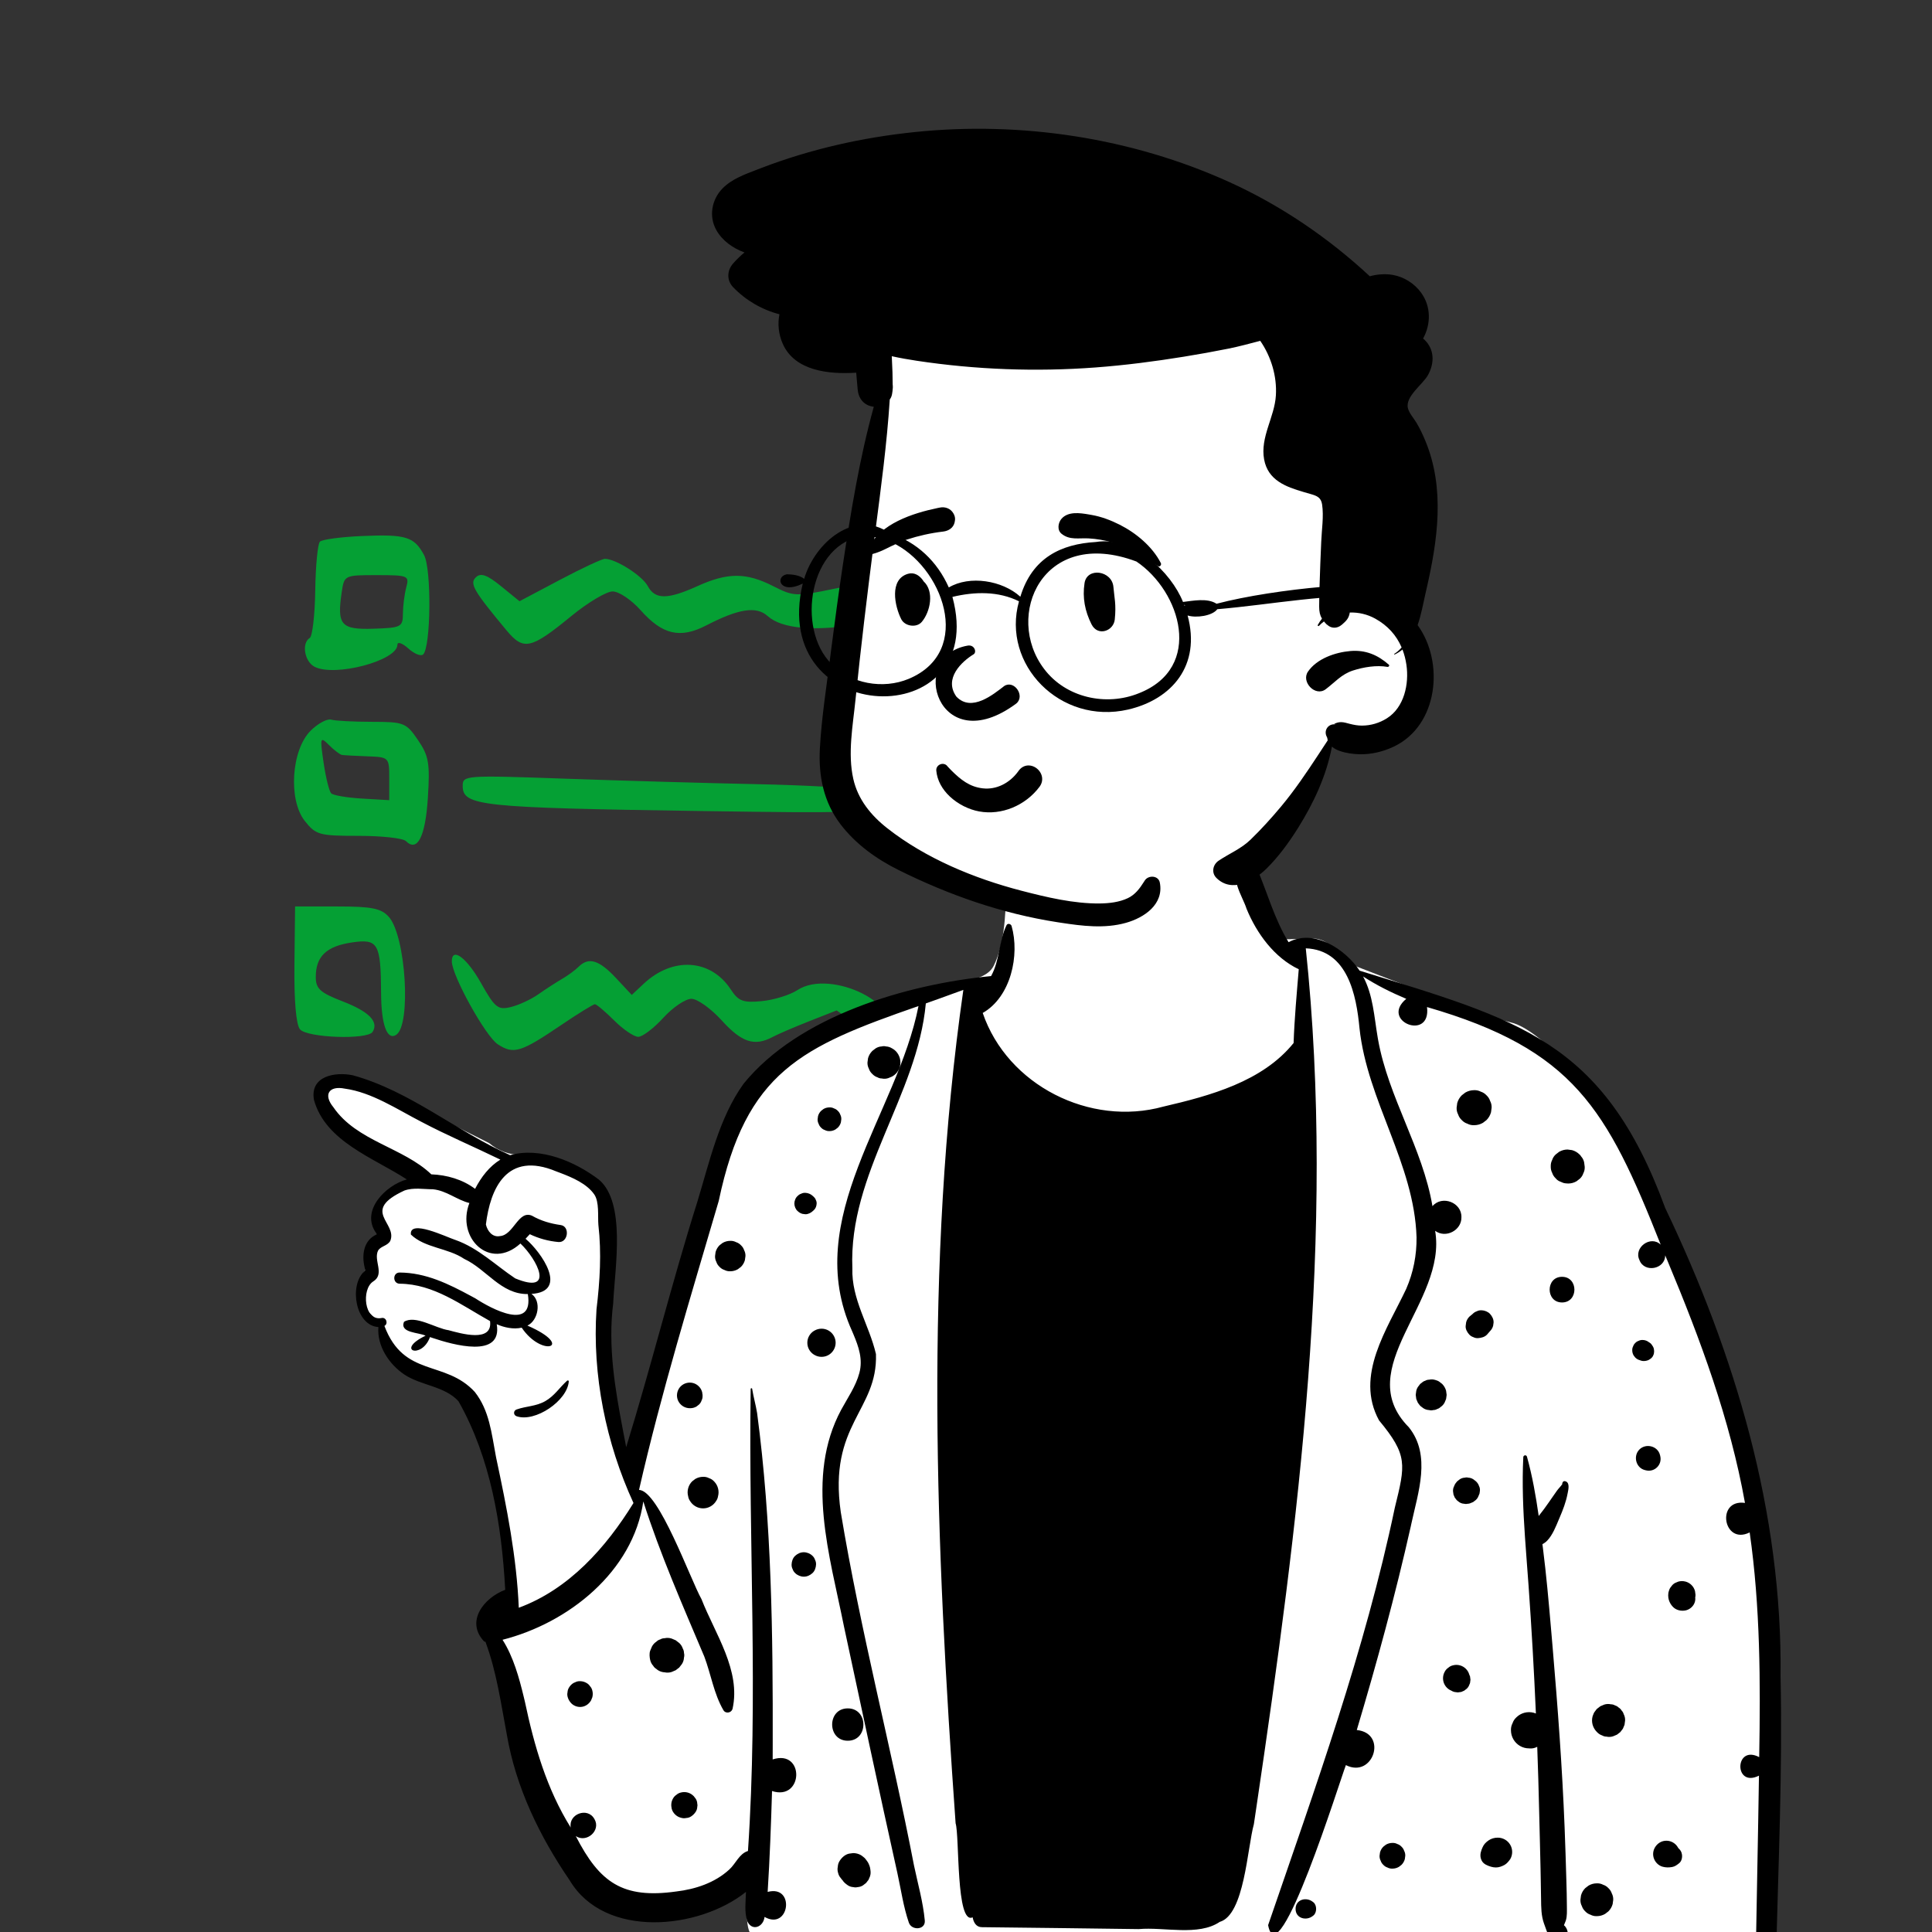 <svg width="184" height="184" viewBox="0 0 184 184" fill="none" xmlns="http://www.w3.org/2000/svg">
<rect x="0" y="0" width="184" height="184" fill="#333333" stroke="none"/>
<g clip-path="url(#clip0)">
<path fill-rule="evenodd" clip-rule="evenodd" d="M34.479 51.05C32.484 51.135 30.68 51.377 30.469 51.587C30.258 51.797 30.058 53.882 30.024 56.22C29.99 58.559 29.754 60.601 29.5 60.758C28.709 61.245 28.993 62.991 29.945 63.494C31.855 64.504 37.848 62.921 37.848 61.405C37.848 61.084 38.316 61.244 38.888 61.761C39.46 62.277 40.097 62.53 40.304 62.323C41.039 61.589 41.106 54.206 40.389 52.871C39.446 51.111 38.664 50.87 34.479 51.05ZM53.294 55.241L49.477 57.26L47.715 55.825C46.4 54.754 45.796 54.536 45.335 54.967C44.693 55.565 45.071 56.224 48.243 60.037C49.867 61.988 50.551 61.836 54.428 58.659C55.994 57.375 57.759 56.326 58.349 56.326C58.94 56.326 60.136 57.129 61.006 58.109C63.085 60.454 64.775 60.848 67.254 59.567C70.362 57.961 72.038 57.705 73.11 58.672C74.454 59.886 77.572 60.158 81.865 59.435C84.458 58.999 85.696 58.546 85.915 57.954C86.087 57.485 86.479 56.927 86.785 56.714C87.553 56.178 86.143 55.309 84.49 55.299C83.778 55.295 81.502 55.644 79.432 56.075C75.841 56.823 75.577 56.812 73.623 55.816C71.065 54.514 69.306 54.515 66.425 55.82C63.569 57.114 62.386 57.112 61.691 55.814C61.158 54.821 58.641 53.222 57.611 53.222C57.336 53.222 55.393 54.13 53.294 55.241ZM38.693 55.938C38.521 56.578 38.377 57.706 38.373 58.445C38.367 59.712 38.209 59.792 35.579 59.878C32.479 59.98 32.084 59.53 32.54 56.427C32.783 54.779 32.791 54.774 35.894 54.774C38.868 54.774 38.992 54.825 38.693 55.938ZM29.588 69.587C27.748 71.409 27.436 76.173 29.025 78.182C30.078 79.515 30.403 79.605 34.154 79.605C36.357 79.605 38.382 79.828 38.655 80.1C39.749 81.192 40.515 79.686 40.749 75.984C40.958 72.679 40.84 71.996 39.806 70.479C38.682 68.831 38.472 68.748 35.429 68.745C33.67 68.743 31.921 68.65 31.542 68.538C31.162 68.427 30.283 68.899 29.588 69.587ZM32.573 71.9C32.767 71.93 33.857 71.989 34.998 72.031C37.054 72.107 37.071 72.123 37.071 74.157V76.207L34.479 76.055C33.054 75.972 31.733 75.747 31.542 75.556C31.352 75.364 31.026 74.051 30.818 72.638C30.462 70.209 30.49 70.117 31.331 70.956C31.821 71.445 32.379 71.87 32.573 71.9ZM44.067 74.844C44.067 76.757 45.699 76.929 66.74 77.24C81.674 77.46 82.418 77.426 82.418 76.524C82.418 76.003 82.01 75.415 81.51 75.218C81.011 75.021 76.756 74.78 72.052 74.682C67.349 74.584 59.129 74.349 53.784 74.159C44.315 73.824 44.067 73.841 44.067 74.844ZM28.041 91.823C28.001 95.282 28.197 97.581 28.571 98.031C29.245 98.841 35.01 99.044 35.487 98.274C36.088 97.303 35.151 96.345 32.652 95.377C30.482 94.537 30.074 94.167 30.074 93.04C30.074 91.085 31.09 90.115 33.513 89.757C36.014 89.387 36.269 89.831 36.294 94.606C36.31 97.576 36.858 99.097 37.72 98.565C39.184 97.662 38.654 89.111 37.022 87.311C36.295 86.508 35.401 86.33 32.119 86.33H28.104L28.041 91.823ZM43.031 91.558C43.031 92.899 46.24 98.691 47.406 99.454C48.915 100.441 49.587 100.237 53.458 97.615C55.061 96.529 56.5 95.641 56.657 95.641C56.815 95.641 57.643 96.34 58.498 97.193C59.353 98.047 60.383 98.745 60.787 98.745C61.191 98.745 62.264 97.93 63.172 96.934C64.079 95.939 65.284 95.124 65.847 95.124C66.411 95.124 67.715 96.055 68.746 97.193C70.632 99.277 71.86 99.678 73.566 98.767C74.075 98.495 75.66 97.813 77.087 97.251L79.681 96.231L81.58 97.579C82.928 98.537 83.639 98.767 84.033 98.374C86.512 95.9 79.168 92.189 75.953 94.291C75.237 94.76 73.707 95.234 72.555 95.345C70.766 95.517 70.333 95.354 69.595 94.23C67.693 91.332 64.084 91.092 61.316 93.68L60.168 94.754L58.647 93.128C57.045 91.417 56.055 91.124 55.097 92.08C54.779 92.398 54.064 92.921 53.507 93.244C52.951 93.567 51.941 94.222 51.261 94.701C50.582 95.18 49.41 95.722 48.656 95.907C47.421 96.21 47.137 95.983 45.805 93.615C44.451 91.209 43.031 90.156 43.031 91.558Z" fill="#05A034"/>
<path fill-rule="evenodd" clip-rule="evenodd" d="M107.564 75.894C103.153 76.112 96.285 78.004 95.942 79.213C95.406 81.101 96.558 88.178 94.631 91.991C93.809 93.616 90.69 93.47 89.481 93.999C85.437 95.77 73.465 99.129 70.996 103.358C70.008 105.052 63.93 126.074 60.701 136.799C60.337 138.008 59.925 139.126 59.478 140.162L59.314 139.357C57.998 132.875 57.339 128.951 57.339 127.585C57.339 125.45 59.041 116.444 57.339 114.154C55.654 111.886 51.593 110.032 49.766 109.996L49.711 109.995C48.512 109.995 47.471 109.62 46.589 108.87L45.295 108.219C38.715 104.916 34.871 103.104 33.762 102.783C31.993 102.272 28.982 103.362 30.488 104.998C31.491 106.089 34.013 108.019 38.054 110.788L39.577 111.999L39.393 112.095C37.424 113.132 36.267 114.005 35.92 114.713C35.563 115.444 35.734 116.308 36.434 117.305L36.328 117.409C35.443 118.278 35 118.861 35 119.157V120.607C34.12 121.897 33.9 122.973 34.34 123.834C34.78 124.696 35.478 125.442 36.434 126.074C37.138 127.927 37.977 129.246 38.95 130.031C39.923 130.816 41.605 131.469 43.996 131.991L46.159 137.166L47.912 144.435L48.795 152.547L48.539 152.733C47.35 153.599 46.589 154.241 46.589 154.904C46.589 155.938 51.385 180.245 58.847 181.333C60.461 181.568 68.83 180.414 71.578 178.178L71.537 178.42C70.891 182.326 71.028 184.355 71.948 184.506C83.256 186.361 115.372 186.934 168.297 186.225C168.611 158.125 167.188 139.41 164.025 130.082C155.937 106.223 147.019 98.075 143.899 97.377C141.167 96.765 131.69 92.992 129.041 91.991C127.312 91.337 126.941 89.377 124.971 89.377L124.812 89.378C122.906 89.397 121.216 89.738 120.267 88.757C117.775 86.184 118.472 82.623 117.438 79.213C116.868 77.334 112.976 75.627 107.564 75.894Z" fill="white"/>
<path fill-rule="evenodd" clip-rule="evenodd" d="M119.682 82.632C119.423 82.118 118.736 82.185 118.282 82.418C116.922 83.412 118.345 85.341 118.721 86.554C119.689 88.909 121.37 91.21 123.691 92.31C123.498 94.651 123.281 96.986 123.2 99.334C120.233 103.015 115.231 104.359 110.791 105.392C103.817 107.321 95.946 103.368 93.592 96.472C96.271 94.95 97.138 90.963 96.339 88.181C96.269 87.986 95.966 87.899 95.859 88.118C95.125 89.627 95.223 91.468 94.389 92.96C86.384 93.726 76.054 96.748 70.81 103.223C68.486 106.463 67.565 110.677 66.421 114.432C63.978 122.173 62.032 130.071 59.637 137.82L59.355 136.354C58.581 132.315 57.878 128.221 58.401 124.114L58.41 123.917C58.581 120.649 59.603 114.575 57.069 112.369C54.778 110.617 51.458 109.209 48.581 110.016C43.463 107.738 39.046 103.901 33.595 102.407C31.918 102.062 29.504 102.471 29.901 104.747C31 108.729 35.602 110.275 38.748 112.328C36.731 112.875 34.273 115.328 35.848 117.467C35.862 117.505 35.874 117.534 35.886 117.557C34.608 118.123 34.429 119.547 34.743 120.768C34.775 121.091 34.859 120.813 34.67 121.106C33.228 122.466 33.865 126.258 36.037 126.386C35.895 128.182 37.049 129.927 38.51 130.907C40.085 131.963 42.362 132.008 43.665 133.453C46.726 138.853 47.782 145.227 48.116 151.41C46.098 152.166 44.288 154.425 46.121 156.342C46.157 156.346 46.194 156.351 46.23 156.354C47.293 159.191 47.703 162.215 48.265 165.178C49.13 170.234 51.383 174.876 54.261 179.088C57.589 184.663 66.537 183.779 71.044 180.181C71.026 181.125 70.871 182.063 71.173 182.976C71.619 183.96 72.707 183.535 72.814 182.565C75.197 183.906 75.759 179.481 73.11 180.182C73.313 176.983 73.431 173.78 73.527 170.575C76.526 171.546 76.656 166.569 73.588 167.564L73.592 166.188C73.614 155.636 73.498 145.049 72.106 134.58C71.977 133.797 71.759 133.04 71.632 132.261C71.618 132.181 71.493 132.204 71.492 132.281C71.277 146.937 72.234 161.624 71.235 176.285C70.403 176.539 70.072 177.494 69.456 178.05C68.089 179.312 66.227 179.927 64.407 180.141C59.309 180.856 57.108 179.299 54.838 174.866C55.862 175.551 57.245 174.342 56.621 173.258L56.602 173.226C55.953 172.078 54.123 172.766 54.355 174.051C52.072 170.395 50.878 166.272 49.995 162.088L49.876 161.588C49.447 159.812 48.891 157.777 47.861 156.17C54.142 154.569 60.285 149.69 61.268 142.996C62.863 148.008 65.023 152.908 67.082 157.782C67.718 159.477 67.983 161.299 68.894 162.871C69.106 163.235 69.644 163.141 69.764 162.758C70.584 159.091 68.1 155.604 66.81 152.303C65.757 150.438 62.734 141.92 60.859 141.899C62.965 132.665 65.775 123.499 68.45 114.379C71.037 102.065 76.308 99.691 87.476 95.814C85.461 106.082 76.265 116.023 81.159 126.793L81.278 127.073C81.778 128.26 82.194 129.457 81.844 130.76C81.505 132.025 80.733 133.123 80.115 134.261C76.662 140.686 79.039 148.19 80.374 154.881C82.061 162.729 83.727 170.583 85.471 178.418C85.814 179.981 86.037 181.591 86.556 183.106C86.824 183.888 88.161 183.813 88.075 182.901C87.91 181.132 87.413 179.407 87.049 177.67C84.879 166.422 81.941 155.306 80.073 144.009C78.872 135.646 83.602 134.361 83.425 128.958C82.782 126.194 81.081 123.728 81.178 120.783C80.8 111.768 87.364 104.331 88.174 95.564L89.605 95.053C90.32 94.797 91.035 94.539 91.747 94.274C87.999 120.497 89.137 147.293 91.01 173.645C91.393 174.861 91.029 183.355 92.634 182.602C92.715 183.076 92.967 183.543 93.515 183.541C98.492 183.586 103.47 183.665 108.447 183.724C110.841 183.504 114.131 184.418 116.167 183.036C118.518 182.365 118.789 175.996 119.417 173.726L119.662 172.075C123.657 145.097 127.232 117.562 124.36 90.317C128.355 90.471 129.18 94.784 129.476 97.925C130.217 104.857 134.694 110.826 134.909 117.837C134.927 119.538 134.606 121.186 133.926 122.748C132.123 126.574 129.004 130.998 131.335 135.271C134.092 138.598 133.853 139.474 132.841 143.585C129.995 157.176 125.269 170.243 120.773 183.347C121.75 188.44 127.626 169.532 128.179 168.106C130.78 169.414 132.2 165.073 129.217 164.763C131.133 158.347 132.897 151.882 134.365 145.347L134.404 145.162C135.052 142.143 136.328 138.607 134.174 135.928C128.619 130.309 137.844 124.028 136.68 117.221C137.685 117.966 139.206 117.182 139.183 115.93C139.228 114.521 137.336 113.799 136.425 114.874C135.489 109.351 132.232 104.53 131.246 99.023L131.202 98.764C130.868 96.818 130.774 94.77 129.818 92.996C131.119 93.841 132.504 94.525 133.929 95.127C131.381 97.256 136.314 99.199 135.906 95.91C149.876 99.954 153.034 105.592 158.163 118.541C157.205 117.61 155.564 118.815 156.137 120.003C156.595 121.254 158.591 120.888 158.59 119.555L158.824 120.112C161.934 127.552 164.765 135.173 166.188 143.135C163.397 142.741 164.108 147.203 166.636 145.945C167.651 153.026 167.667 160.207 167.543 167.346C165.189 166.111 165.118 170.307 167.52 169.11C167.433 174.96 167.304 180.81 167.207 186.659C167.187 187.904 169.107 187.898 169.137 186.659C169.362 177.671 169.77 168.667 169.576 159.676C169.759 144.07 165.274 129.03 158.593 115.051C152.681 98.955 144.514 97.124 129.49 92.445C128.103 90.385 125.14 88.437 122.722 89.731C121.37 87.546 120.683 84.959 119.682 82.632ZM145.424 138.729C145.368 138.53 145.085 138.58 145.076 138.776C144.95 141.301 145.062 143.842 145.235 146.378C145.339 147.926 145.468 149.472 145.577 151.01C145.866 155.066 146.099 159.127 146.276 163.191C146.214 163.165 146.151 163.142 146.084 163.124C145.778 163.041 145.472 163.041 145.166 163.124C144.894 163.2 144.655 163.334 144.45 163.526L144.406 163.568C144.238 163.724 144.119 163.909 144.049 164.122C143.95 164.312 143.9 164.516 143.9 164.733L143.901 164.787C143.902 165.099 143.979 165.389 144.137 165.658C144.29 165.917 144.496 166.123 144.755 166.278C145.024 166.434 145.313 166.511 145.625 166.512C145.659 166.516 145.692 166.519 145.725 166.52C145.957 166.529 146.173 166.481 146.373 166.376L146.403 166.367V166.367C146.479 168.429 146.541 170.492 146.587 172.555C146.628 174.353 146.682 176.151 146.718 177.948L146.735 178.848V178.848L146.768 180.835C146.779 181.653 146.774 182.435 147.051 183.206L147.085 183.295C147.285 183.81 147.44 184.527 147.975 184.813C148.402 185.041 148.977 184.957 149.223 184.511C149.429 184.139 149.25 183.603 148.946 183.351C148.952 183.335 148.961 183.319 148.968 183.303C149.015 183.166 149.087 183.038 149.129 182.9C149.262 182.464 149.226 181.999 149.227 181.546C149.227 180.746 149.2 179.946 149.179 179.148C149.132 177.448 149.077 175.751 149.011 174.053C148.786 168.357 148.362 162.661 147.877 156.981L147.712 155.064C147.493 152.514 147.265 149.962 146.944 147.426C146.929 147.305 146.914 147.184 146.897 147.063C147.07 146.976 147.23 146.857 147.357 146.723C147.868 146.188 148.177 145.387 148.467 144.696L148.534 144.539C148.849 143.803 149.139 143.058 149.289 142.267L149.304 142.194C149.372 141.858 149.507 141.261 149.15 141.098C148.964 141.013 148.846 141.074 148.785 141.26C148.777 141.284 148.784 141.311 148.797 141.333C148.65 141.558 148.42 141.769 148.275 141.978L147.777 142.69V142.69L147.531 143.047C147.22 143.506 146.886 143.945 146.543 144.379C146.272 142.476 145.94 140.581 145.424 138.729ZM125.023 181.123C124.401 180.635 123.388 180.9 123.388 181.8C123.388 182.704 124.402 182.965 125.023 182.477L125.054 182.454V182.454L125.084 182.43C125.422 182.166 125.433 181.478 125.109 181.191L125.084 181.17C125.064 181.153 125.044 181.138 125.023 181.123ZM152.132 179.365L152.078 179.366C151.797 179.366 151.535 179.437 151.291 179.58C151.185 179.66 151.08 179.742 150.974 179.824C150.781 180.017 150.647 180.248 150.573 180.513L150.517 180.928V180.928C150.51 181.143 150.554 181.343 150.652 181.529C150.716 181.723 150.823 181.891 150.974 182.032C151.117 182.185 151.283 182.293 151.477 182.355C151.648 182.445 151.83 182.491 152.025 182.491L152.078 182.49C152.361 182.49 152.623 182.418 152.867 182.276C152.973 182.196 153.078 182.114 153.184 182.032C153.376 181.838 153.511 181.608 153.585 181.343C153.603 181.205 153.621 181.066 153.641 180.928C153.648 180.713 153.603 180.513 153.506 180.326C153.442 180.133 153.335 179.965 153.184 179.824C153.041 179.671 152.875 179.563 152.681 179.501C152.51 179.411 152.327 179.365 152.132 179.365V179.365ZM81.255 176.485L80.859 176.538V176.538C80.479 176.625 80.173 176.905 79.969 177.224C79.859 177.396 79.8 177.58 79.791 177.779C79.747 177.976 79.757 178.174 79.819 178.373C79.864 178.566 79.953 178.736 80.085 178.88C80.13 178.951 80.183 179.016 80.244 179.074C80.368 179.281 80.556 179.418 80.75 179.557C80.913 179.662 81.091 179.718 81.281 179.727C81.407 179.76 81.534 179.76 81.661 179.727C81.85 179.718 82.028 179.662 82.191 179.557C82.288 179.483 82.385 179.407 82.48 179.333C82.565 179.234 82.644 179.133 82.718 179.027C82.768 178.91 82.817 178.795 82.865 178.68C82.954 178.403 82.91 178.158 82.862 177.88C82.854 177.833 82.842 177.791 82.826 177.745L82.793 177.657C82.706 177.427 82.659 177.349 82.505 177.149L82.446 177.07C82.416 177.031 82.386 176.992 82.352 176.958C82.255 176.858 82.117 176.774 82.008 176.688C81.775 176.553 81.523 176.487 81.255 176.485ZM132.661 175.515L132.61 175.516C132.391 175.517 132.185 175.572 131.994 175.682L131.746 175.875V175.875C131.594 176.028 131.49 176.206 131.431 176.414C131.417 176.523 131.402 176.632 131.387 176.74C131.381 176.908 131.415 177.065 131.493 177.212C131.541 177.364 131.626 177.494 131.746 177.606C131.856 177.724 131.988 177.809 132.139 177.859C132.271 177.928 132.414 177.964 132.565 177.965L132.61 177.964C132.831 177.964 133.037 177.908 133.228 177.797L133.476 177.606V177.606C133.628 177.453 133.732 177.273 133.791 177.065C133.805 176.956 133.82 176.849 133.835 176.74C133.841 176.572 133.806 176.414 133.729 176.269C133.679 176.117 133.596 175.985 133.476 175.875C133.366 175.755 133.234 175.67 133.083 175.622C132.95 175.552 132.811 175.517 132.661 175.515V175.515ZM142.653 175.015C142.337 175.011 142.016 175.101 141.757 175.284C141.505 175.463 141.315 175.655 141.192 175.945C141.159 176.023 141.125 176.101 141.097 176.179C140.966 176.526 140.942 176.875 141.122 177.214C141.296 177.542 141.672 177.686 142.008 177.785C142.293 177.87 142.615 177.883 142.898 177.782C143.039 177.732 143.177 177.679 143.304 177.602C143.542 177.455 143.67 177.28 143.829 177.065C143.954 176.853 144.016 176.623 144.016 176.378C144.016 176.131 143.954 175.902 143.829 175.689C143.586 175.272 143.134 175.018 142.653 175.015ZM158.702 175.307C158.303 175.307 157.951 175.492 157.71 175.804C157.467 176.12 157.378 176.514 157.485 176.907C157.599 177.321 157.942 177.685 158.368 177.789C158.683 177.867 158.94 177.864 159.254 177.81C159.518 177.765 159.721 177.607 159.924 177.444C160.156 177.255 160.227 176.909 160.189 176.631C160.153 176.352 160.024 176.17 159.829 176.005L159.827 176.001L159.9 176.057C159.873 176.032 159.846 176.007 159.818 175.981C159.809 175.966 159.802 175.949 159.794 175.932C159.682 175.742 159.531 175.592 159.341 175.48C159.143 175.364 158.931 175.307 158.702 175.307ZM65.497 170.719C65.277 170.66 65.056 170.66 64.837 170.719C64.675 170.757 64.534 170.831 64.414 170.941C64.293 171.021 64.194 171.122 64.119 171.247L64.095 171.29C63.922 171.584 63.895 171.92 63.969 172.247C64.061 172.652 64.434 173.02 64.837 173.115L64.85 173.118V173.118L64.864 173.121C65.027 173.173 65.193 173.18 65.356 173.142C65.521 173.135 65.674 173.086 65.815 172.996C65.993 172.88 66.143 172.732 66.258 172.553C66.349 172.411 66.398 172.258 66.405 172.093C66.434 171.984 66.434 171.875 66.405 171.766C66.398 171.6 66.349 171.447 66.258 171.305L66.065 171.055V171.055L66.045 171.039V171.039C65.89 170.884 65.707 170.778 65.497 170.719ZM80.741 162.703C78.756 162.703 78.759 165.784 80.741 165.784C82.725 165.784 82.723 162.703 80.741 162.703ZM153.414 162.314C153.205 162.267 152.996 162.276 152.788 162.341C152.663 162.394 152.538 162.447 152.414 162.499L152.096 162.744V162.744C152.037 162.794 152.009 162.849 151.954 162.92L151.886 163.009C151.787 163.141 151.785 163.169 151.677 163.45C151.604 163.72 151.604 163.989 151.677 164.259C151.712 164.389 151.765 164.512 151.833 164.625C151.895 164.734 151.97 164.83 152.054 164.918L152.096 164.962C152.239 165.115 152.407 165.222 152.601 165.286C152.723 165.357 152.855 165.392 152.996 165.392C153.205 165.439 153.414 165.43 153.621 165.364C153.747 165.311 153.871 165.258 153.995 165.207L154.313 164.962L154.558 164.644L154.637 164.457V164.457L154.716 164.269L154.772 163.853C154.779 163.636 154.735 163.436 154.637 163.249C154.599 163.117 154.533 163 154.436 162.903C154.366 162.785 154.272 162.691 154.154 162.621C154.057 162.524 153.941 162.458 153.809 162.42C153.686 162.349 153.554 162.314 153.414 162.314ZM55.238 160.113C55.072 160.107 54.918 160.142 54.776 160.218C54.726 160.234 54.677 160.255 54.63 160.28C54.447 160.387 54.302 160.533 54.194 160.715C54.106 160.854 54.058 161.004 54.05 161.166C54.017 161.312 54.02 161.459 54.06 161.605L54.073 161.649C54.106 161.769 54.156 161.879 54.223 161.981C54.229 161.993 54.237 162.005 54.246 162.015C54.347 162.176 54.482 162.308 54.648 162.406C54.833 162.512 55.032 162.567 55.246 162.568C55.675 162.568 56.044 162.337 56.27 161.981C56.302 161.931 56.32 161.867 56.343 161.816C56.362 161.767 56.394 161.705 56.411 161.649C56.468 161.434 56.468 161.219 56.411 161.004C56.373 160.846 56.302 160.708 56.194 160.592C56.108 160.46 55.995 160.356 55.854 160.28C55.679 160.178 55.491 160.123 55.292 160.114L55.238 160.113ZM139.045 158.606C138.835 158.549 138.627 158.544 138.419 158.593L138.367 158.606C138.2 158.645 138.056 158.721 137.932 158.833C137.794 158.924 137.684 159.044 137.604 159.192C137.488 159.391 137.431 159.606 137.43 159.836C137.431 160.066 137.488 160.281 137.604 160.48C137.717 160.672 137.87 160.824 138.062 160.937L138.229 161.017V161.017C138.368 161.105 138.516 161.152 138.677 161.16C138.784 161.189 138.892 161.189 138.998 161.16C139.107 161.16 139.209 161.133 139.302 161.078C139.405 161.049 139.493 160.998 139.569 160.922C139.701 160.837 139.803 160.725 139.879 160.584L140.002 160.295V160.295L140.044 159.974V159.974L140.002 159.654V159.654L139.935 159.497V159.497C139.875 159.28 139.766 159.092 139.607 158.933C139.448 158.776 139.26 158.666 139.045 158.606ZM63.959 156.051C63.738 155.981 63.518 155.972 63.298 156.02C63.15 156.02 63.011 156.058 62.882 156.134C62.741 156.173 62.62 156.243 62.517 156.346C62.337 156.463 62.196 156.617 62.092 156.809L61.925 157.205V157.205C61.825 157.461 61.862 157.838 61.922 158.096C61.972 158.308 62.069 158.492 62.213 158.65C62.285 158.773 62.382 158.87 62.505 158.942C62.645 159.07 62.807 159.161 62.99 159.215L63.041 159.228L63.059 159.233C63.062 159.235 63.065 159.235 63.068 159.235C63.07 159.236 63.073 159.236 63.074 159.236C63.147 159.254 63.221 159.265 63.298 159.268C63.518 159.316 63.738 159.307 63.959 159.238C64.089 159.183 64.22 159.127 64.352 159.071C64.464 158.986 64.575 158.9 64.687 158.813C64.773 158.701 64.859 158.589 64.946 158.479C65.067 158.289 65.132 158.083 65.141 157.864C65.18 157.717 65.18 157.572 65.141 157.424C65.141 157.275 65.103 157.137 65.029 157.008C64.962 156.802 64.849 156.625 64.687 156.475C64.575 156.388 64.464 156.302 64.352 156.217C64.22 156.161 64.089 156.105 63.959 156.051ZM160.527 150.628C160.298 150.566 160.07 150.566 159.841 150.628L159.534 150.757V150.757C159.382 150.839 159.263 150.949 159.172 151.09C159.057 151.214 158.98 151.361 158.94 151.529C158.851 151.76 158.861 152.125 158.932 152.359C159.013 152.626 159.137 152.838 159.329 153.038C159.649 153.368 160.139 153.464 160.574 153.364C160.693 153.336 160.807 153.283 160.91 153.218C161.238 153.015 161.459 152.661 161.458 152.269C161.458 152.226 161.455 152.184 161.449 152.142C161.47 152.055 161.478 151.966 161.475 151.872L161.429 151.529V151.529L161.426 151.52C161.366 151.304 161.257 151.116 161.098 150.957C160.951 150.811 160.78 150.706 160.584 150.643L160.534 150.628H160.527ZM46.276 116.616C46.689 113.224 48.244 109.574 52.987 111.566L53.34 111.698C54.513 112.143 55.881 112.727 56.595 113.753C57.087 114.461 56.921 115.832 56.989 116.657C57.298 119.341 57.132 122.021 56.81 124.694C56.394 130.958 57.711 137.449 60.332 143.143C57.709 147.389 54.198 151.35 49.408 153.12C49.206 148.292 48.261 143.552 47.255 138.841L47.216 138.636C46.813 136.511 46.612 134.331 45.217 132.564C42.38 129.483 38.478 131.227 36.611 126.277C37.003 126.078 36.787 125.4 36.314 125.53C34.677 125.821 34.411 122.784 35.531 122.052C36.699 121.34 35.523 120.026 36.021 119.077C36.298 118.669 36.896 118.655 37.167 118.184C37.886 116.45 34.289 115.338 38.518 113.383C39.384 113.075 40.352 113.266 41.224 113.263C42.509 113.383 43.529 114.288 44.704 114.573C43.425 117.885 46.652 121.075 49.564 118.429C51.149 119.928 52.921 123.343 49.069 121.751C47.183 120.492 45.56 118.865 43.371 118.09L43.325 118.075C42.513 117.809 38.957 116.081 39.133 117.577C40.465 118.862 42.662 118.847 44.204 119.891C46.343 120.88 47.71 123.277 50.27 123.244C50.86 126.829 46.794 124.648 45.279 123.659L44.859 123.431C42.724 122.277 40.556 121.208 38.065 121.194C37.377 121.189 37.38 122.249 38.065 122.258C41.311 122.279 43.953 124.308 46.672 125.818C46.94 127.91 43.877 126.994 42.714 126.685C41.496 126.514 39.538 125.195 38.472 125.892C38.055 126.964 39.891 126.884 40.53 127.21C37.612 128.612 40.168 129.495 40.95 127.34L41.18 127.418C43.134 128.075 47.871 129.427 47.308 126.116C48.023 126.433 48.895 126.622 49.685 126.446C51.656 129.362 54.799 128.234 50.23 126.246C51.26 125.767 51.604 123.918 50.615 123.229C54.211 123.01 51.541 119.235 50.053 117.977C50.193 117.835 50.329 117.69 50.456 117.543C51.314 117.952 52.217 118.2 53.181 118.288C54.105 118.372 54.311 116.799 53.399 116.671C52.423 116.533 51.523 116.272 50.663 115.781C49.36 115.218 48.915 117.638 47.611 117.723C46.899 117.864 46.418 117.24 46.276 116.616ZM76.554 147.832C76.239 147.832 75.959 147.964 75.731 148.173C75.502 148.382 75.403 148.696 75.39 148.995C75.384 149.156 75.417 149.306 75.49 149.445C75.537 149.589 75.617 149.713 75.731 149.819C75.942 150.03 76.256 150.16 76.554 150.16C76.869 150.16 77.149 150.028 77.378 149.819C77.606 149.609 77.705 149.297 77.719 148.995C77.725 148.836 77.691 148.686 77.619 148.547C77.576 148.417 77.507 148.303 77.411 148.205L77.378 148.173C77.166 147.961 76.853 147.832 76.554 147.832ZM67.011 140.649L66.961 140.649C66.695 140.651 66.448 140.718 66.218 140.851C66.118 140.928 66.018 141.004 65.919 141.081C65.736 141.266 65.61 141.482 65.541 141.733C65.469 141.993 65.469 142.255 65.541 142.515C65.565 142.666 65.621 142.811 65.709 142.937C65.839 143.153 66.011 143.328 66.23 143.456C66.455 143.588 66.699 143.653 66.961 143.655C67.223 143.653 67.467 143.588 67.692 143.456C67.91 143.328 68.083 143.153 68.212 142.937C68.301 142.811 68.357 142.666 68.381 142.515C68.452 142.255 68.452 141.993 68.381 141.733C68.317 141.5 68.204 141.297 68.041 141.121L68.003 141.081C67.869 140.937 67.712 140.836 67.529 140.777C67.368 140.692 67.195 140.649 67.011 140.649ZM139.838 140.73C139.726 140.699 139.616 140.699 139.504 140.73C139.337 140.737 139.181 140.787 139.037 140.878C138.953 140.945 138.868 141.01 138.783 141.075L138.709 141.164C138.551 141.356 138.547 141.389 138.426 141.683C138.376 141.846 138.368 142.01 138.405 142.173C138.405 142.284 138.433 142.387 138.488 142.482C138.518 142.587 138.57 142.678 138.647 142.753C138.701 142.846 138.774 142.92 138.866 142.975C138.984 143.082 139.124 143.156 139.284 143.194L139.61 143.238V143.238C139.652 143.232 139.696 143.226 139.738 143.221C139.79 143.22 139.839 143.214 139.888 143.205L139.937 143.194V143.194L139.982 143.182C140.041 143.165 140.099 143.142 140.155 143.112C140.261 143.082 140.353 143.029 140.432 142.95C140.568 142.862 140.677 142.744 140.756 142.597L140.777 142.549V142.549C140.806 142.497 140.83 142.444 140.848 142.387C140.9 142.296 140.925 142.199 140.927 142.095C140.957 141.955 140.955 141.818 140.919 141.68L140.906 141.634L140.789 141.357C140.729 141.263 140.665 141.167 140.583 141.09C140.534 141.047 140.414 140.953 140.346 140.906L140.305 140.878V140.878C140.161 140.787 140.005 140.737 139.838 140.73ZM158.092 138.564C157.874 137.705 156.748 137.434 156.134 138.047C155.521 138.661 155.792 139.788 156.651 140.006L156.749 140.03V140.03C157.579 140.241 158.327 139.491 158.116 138.661L158.092 138.564V138.564ZM54.17 131.558C54.176 131.474 54.067 131.443 54.013 131.493C53.283 132.148 52.818 132.932 51.932 133.44C51.042 133.949 50.124 133.908 49.196 134.236C48.881 134.348 48.88 134.77 49.196 134.88C50.953 135.494 54.037 133.414 54.17 131.558ZM136.695 131.425C136.5 131.365 136.303 131.355 136.108 131.399C135.974 131.399 135.85 131.433 135.737 131.499C135.611 131.534 135.503 131.598 135.411 131.689C135.301 131.754 135.213 131.843 135.146 131.954C135.016 132.096 134.928 132.263 134.883 132.454L134.831 132.846V132.846L134.883 133.238V133.238C134.933 133.355 134.983 133.473 135.031 133.59L135.167 133.773C135.276 133.919 135.294 133.921 135.56 134.118C135.729 134.226 135.912 134.285 136.108 134.292C136.238 134.329 136.368 134.329 136.5 134.292C136.631 134.292 136.756 134.259 136.871 134.192C136.995 134.158 137.104 134.094 137.196 134.003C137.357 133.899 137.482 133.761 137.575 133.59C137.625 133.473 137.675 133.355 137.723 133.238L137.776 132.846V132.846L137.723 132.454V132.454L137.72 132.441V132.441C137.651 132.196 137.526 131.983 137.348 131.802L137.054 131.575V131.575C136.939 131.501 136.819 131.463 136.695 131.425ZM66.016 131.719C65.597 131.604 65.136 131.725 64.829 132.033C64.522 132.34 64.401 132.799 64.516 133.219C64.629 133.628 64.958 133.959 65.368 134.07C65.491 134.103 65.615 134.121 65.741 134.115C65.951 134.114 66.148 134.061 66.331 133.955L66.567 133.771V133.771C66.683 133.665 66.763 133.54 66.81 133.394C66.884 133.255 66.917 133.105 66.911 132.943L66.912 132.914C66.917 132.857 66.91 132.799 66.891 132.743C66.891 132.684 66.882 132.626 66.867 132.57C66.757 132.161 66.423 131.831 66.016 131.719ZM156.431 127.617C156.296 127.613 156.171 127.64 156.054 127.702C155.932 127.741 155.827 127.808 155.739 127.905C155.642 127.993 155.576 128.099 155.536 128.22C155.474 128.337 155.447 128.463 155.452 128.597C155.452 128.774 155.497 128.94 155.585 129.091C155.636 129.158 155.688 129.224 155.739 129.289C155.86 129.412 156.004 129.495 156.171 129.542L156.268 129.576V129.576C156.41 129.627 156.549 129.63 156.698 129.611C156.854 129.589 156.998 129.547 157.125 129.45C157.249 129.377 157.347 129.279 157.42 129.155L157.503 128.958V128.958C157.521 128.891 157.529 128.791 157.533 128.721C157.533 128.711 157.533 128.702 157.535 128.691C157.535 128.632 157.517 128.488 157.502 128.429C157.468 128.305 157.4 128.187 157.323 128.087C157.256 127.982 157.166 127.9 157.053 127.84L157.044 127.832V127.832L157.032 127.825C156.998 127.8 156.961 127.776 156.925 127.75C156.773 127.663 156.608 127.617 156.431 127.617ZM78.245 126.542C78.003 126.542 77.778 126.604 77.569 126.725C77.561 126.728 77.553 126.731 77.547 126.734C77.347 126.852 77.189 127.011 77.07 127.211C76.949 127.419 76.889 127.643 76.889 127.882C76.889 128.123 76.949 128.346 77.07 128.553C77.189 128.753 77.347 128.912 77.547 129.031C77.553 129.035 77.561 129.038 77.569 129.041C77.778 129.162 78.003 129.223 78.245 129.224C78.486 129.223 78.712 129.162 78.921 129.041C79.329 128.802 79.585 128.355 79.585 127.882C79.585 127.41 79.329 126.963 78.921 126.725C78.712 126.604 78.486 126.542 78.245 126.542ZM141.123 124.79L141.081 124.789C140.921 124.783 140.771 124.817 140.633 124.891C140.49 124.938 140.364 125.018 140.258 125.132L140.037 125.316V125.316L139.972 125.368C139.962 125.377 139.952 125.386 139.941 125.395C139.793 125.545 139.691 125.721 139.634 125.924C139.616 126.041 139.601 126.156 139.588 126.272C139.555 126.575 139.734 126.886 139.931 127.101C140.037 127.214 140.162 127.295 140.308 127.343C140.447 127.416 140.598 127.449 140.759 127.443C141.088 127.414 141.399 127.345 141.636 127.09C141.663 127.06 141.689 127.028 141.716 126.996L141.905 126.778V126.778C142.049 126.633 142.149 126.461 142.203 126.265C142.219 126.16 142.232 126.057 142.246 125.954C142.259 125.644 142.108 125.353 141.905 125.132C141.718 124.927 141.4 124.802 141.123 124.79ZM148.765 121.601C147.191 121.601 147.194 124.044 148.765 124.044C150.339 124.044 150.336 121.601 148.765 121.601ZM69.597 118.175L69.547 118.176C69.287 118.178 69.043 118.243 68.817 118.375L68.524 118.6V118.6C68.345 118.782 68.221 118.994 68.151 119.24C68.135 119.368 68.118 119.497 68.1 119.624C68.092 119.824 68.135 120.011 68.225 120.183C68.283 120.362 68.383 120.518 68.524 120.65C68.655 120.791 68.81 120.891 68.99 120.948C69.162 121.039 69.349 121.081 69.547 121.074C69.809 121.072 70.053 121.007 70.278 120.875C70.377 120.8 70.474 120.724 70.572 120.65C70.737 120.482 70.855 120.288 70.926 120.067L70.943 120.011L70.996 119.624C71.004 119.426 70.961 119.24 70.87 119.067C70.813 118.887 70.713 118.732 70.572 118.6C70.44 118.459 70.284 118.359 70.106 118.302C69.948 118.219 69.778 118.176 69.597 118.175ZM76.689 113.602C76.548 113.597 76.418 113.626 76.295 113.69C76.17 113.731 76.061 113.802 75.968 113.9C75.773 114.056 75.653 114.368 75.653 114.621C75.653 114.874 75.773 115.186 75.968 115.342C76.096 115.468 76.245 115.556 76.418 115.604L76.689 115.641V115.641C76.953 115.653 77.221 115.515 77.408 115.342C77.446 115.308 77.482 115.273 77.52 115.239C77.691 115.082 77.765 114.847 77.776 114.621C77.781 114.502 77.755 114.39 77.7 114.285C77.665 114.176 77.605 114.084 77.52 114.003C77.482 113.97 77.446 113.935 77.408 113.9C77.204 113.711 76.965 113.616 76.689 113.602ZM31.754 105.455C30.759 104.242 31.338 103.379 32.834 103.679C35.409 104.028 37.833 105.656 40.101 106.824C42.577 108.132 45.128 109.211 47.654 110.44C46.611 111.08 45.837 112.082 45.245 113.225C44.063 112.327 42.552 111.898 41.078 111.842C38.403 109.279 33.972 108.692 31.754 105.455ZM149.295 109.479C149.025 109.48 148.773 109.544 148.536 109.67L148.485 109.699L148.161 109.95C148.004 110.095 147.893 110.268 147.828 110.467C147.728 110.657 147.683 110.865 147.69 111.086C147.683 111.307 147.728 111.513 147.828 111.704C147.893 111.904 148.004 112.075 148.161 112.221C148.251 112.337 148.366 112.428 148.503 112.495C148.632 112.548 148.759 112.602 148.888 112.657C149.032 112.702 149.198 112.708 149.354 112.716C149.638 112.714 149.901 112.643 150.146 112.501L150.464 112.256V112.256C150.617 112.113 150.726 111.945 150.79 111.749C150.88 111.577 150.926 111.394 150.926 111.197L150.924 111.144C150.924 111.132 150.924 111.118 150.923 111.104C150.905 110.962 150.885 110.819 150.866 110.677C150.815 110.468 150.72 110.285 150.578 110.13C150.541 110.058 150.493 109.999 150.431 109.95C150.231 109.75 149.995 109.614 149.722 109.536C149.58 109.518 149.438 109.499 149.295 109.479ZM79.043 105.466L78.996 105.467C78.792 105.467 78.603 105.518 78.427 105.62C78.35 105.679 78.274 105.738 78.198 105.797C78.058 105.938 77.961 106.104 77.908 106.295L77.867 106.595V106.595C77.862 106.751 77.894 106.895 77.965 107.03C78.011 107.169 78.088 107.29 78.198 107.393C78.3 107.504 78.421 107.581 78.562 107.627C78.695 107.698 78.841 107.73 78.996 107.724C79.199 107.724 79.39 107.672 79.566 107.569C79.641 107.511 79.719 107.452 79.794 107.393C79.922 107.264 80.014 107.113 80.069 106.942L80.084 106.895L80.124 106.595C80.13 106.439 80.099 106.295 80.028 106.16C79.982 106.02 79.903 105.898 79.794 105.797C79.691 105.686 79.57 105.609 79.431 105.564C79.31 105.499 79.18 105.467 79.043 105.466V105.466ZM140.445 103.825L140.393 103.826C140.091 103.828 139.811 103.903 139.551 104.055C139.439 104.141 139.326 104.228 139.215 104.316C139.007 104.523 138.865 104.768 138.784 105.052L138.726 105.494V105.494C138.716 105.724 138.765 105.938 138.869 106.136C138.936 106.344 139.051 106.522 139.215 106.674C139.364 106.836 139.543 106.951 139.751 107.018C139.949 107.122 140.162 107.171 140.393 107.161C140.694 107.161 140.974 107.086 141.234 106.934C141.346 106.848 141.458 106.76 141.572 106.674C141.778 106.465 141.92 106.219 142 105.938L142.06 105.494V105.494C142.069 105.265 142.02 105.05 141.916 104.852C141.849 104.646 141.734 104.465 141.572 104.316C141.42 104.152 141.242 104.037 141.035 103.97C140.851 103.874 140.655 103.826 140.445 103.825ZM84.382 99.661C84.244 99.624 84.106 99.624 83.969 99.661C83.763 99.67 83.57 99.732 83.392 99.846L83.078 100.088V100.088C83.074 100.092 83.069 100.097 83.065 100.103C82.875 100.294 82.744 100.52 82.671 100.779L82.617 101.186V101.186C82.609 101.397 82.653 101.593 82.748 101.775C82.805 101.95 82.899 102.102 83.028 102.234L83.078 102.283C83.219 102.434 83.384 102.542 83.576 102.604C83.698 102.675 83.829 102.71 83.969 102.71C84.174 102.757 84.382 102.748 84.588 102.683C84.71 102.63 84.835 102.578 84.959 102.527L84.998 102.504C85.466 102.248 85.755 101.712 85.755 101.186C85.755 100.66 85.466 100.123 84.998 99.867C84.984 99.861 84.972 99.853 84.959 99.846C84.78 99.732 84.588 99.67 84.382 99.661Z" fill="black"/>
<path fill-rule="evenodd" clip-rule="evenodd" d="M84.321 38.502C84.906 34.964 82.987 34.229 84.321 30.866C87.286 24.634 95.366 24.903 101.295 24.424C107.909 24.17 114.602 25.043 120.699 27.695C122.155 28.328 123.556 29.073 124.898 29.919C126.059 30.651 125.9 32.042 125.168 32.801C130.446 40.28 127.427 50.318 131.639 58.189C132.417 59.596 133.447 60.858 134.123 62.322C135.151 64.548 135.217 67.737 132.885 69.215C129.602 70.978 127.769 67.487 126.156 72.547C118.098 90.192 101.898 91.186 86.518 81.986C85.188 81.246 83.83 80.409 82.825 79.246C80.544 76.678 80.813 73.067 80.763 69.861C80.734 67.982 80.73 66.103 80.748 64.224C80.82 56.611 83.342 46.051 84.321 38.502Z" fill="white"/>
<path fill-rule="evenodd" clip-rule="evenodd" d="M117.078 17.339C107.792 13.126 97.26 11.528 87.131 12.576C82.131 13.092 77.198 14.2 72.502 16.001L72.091 16.16C70.932 16.606 69.682 17.049 68.802 17.957C67.776 19.013 67.489 20.61 68.222 21.914C68.791 22.927 69.814 23.654 70.906 24.042C70.522 24.357 70.157 24.708 69.814 25.101C69.238 25.758 69.194 26.695 69.814 27.344C71.011 28.593 72.562 29.498 74.234 29.931C74.046 30.838 74.148 31.843 74.55 32.747C75.706 35.342 78.962 35.652 81.467 35.498L81.543 35.493L81.682 37.088C81.756 37.938 82.265 38.596 83.128 38.727C83.158 38.731 83.189 38.734 83.219 38.737C81.853 43.678 81.028 48.772 80.266 53.836C79.868 56.479 79.512 59.128 79.171 61.779L79.058 62.663C78.695 65.521 78.24 68.408 78.083 71.288C77.942 73.9 78.44 76.395 80.05 78.504C81.494 80.394 83.464 81.81 85.582 82.861C90.368 85.238 95.406 87.007 100.699 87.828L101.052 87.882C103.095 88.194 105.2 88.457 107.221 87.892C108.997 87.395 110.86 86.113 110.459 84.055C110.324 83.36 109.352 83.329 109.019 83.867L108.942 83.99C108.542 84.624 108.105 85.213 107.407 85.541C106.592 85.925 105.645 86.033 104.753 86.044C102.263 86.073 99.669 85.451 97.271 84.829C92.792 83.666 88.192 81.769 84.524 78.896C82.963 77.675 81.709 76.148 81.267 74.184C80.72 71.762 81.223 69.114 81.471 66.68C81.982 61.657 82.591 56.644 83.232 51.636L83.361 50.635C83.901 46.449 84.469 42.26 84.739 38.05C84.851 37.897 84.927 37.722 84.957 37.532L84.999 37.257V37.257C85.035 37.023 85.042 36.808 85.016 36.609C85.014 35.849 84.993 35.093 84.949 34.333C84.942 34.196 84.936 34.06 84.931 33.925C85.721 34.099 86.518 34.24 87.317 34.36C92.938 35.207 98.646 35.419 104.311 34.998C107.138 34.787 109.944 34.425 112.74 33.972C114.164 33.742 115.582 33.487 116.996 33.203C118.018 32.998 119.019 32.721 120.025 32.461C121.062 33.971 121.622 35.829 121.513 37.654C121.39 39.737 120.003 41.626 120.392 43.754C120.758 45.745 122.463 46.363 124.147 46.856L124.863 47.063C125.414 47.224 125.815 47.38 125.914 48.042C126.085 49.179 125.875 50.459 125.831 51.603C125.778 52.956 125.709 54.308 125.677 55.661C125.66 56.361 125.633 57.063 125.634 57.763C125.636 58.26 125.71 58.599 125.902 58.92C125.754 59.107 125.621 59.308 125.502 59.522C125.465 59.591 125.558 59.665 125.614 59.608C125.764 59.452 125.924 59.311 126.091 59.185C126.176 59.29 126.275 59.396 126.39 59.51L126.399 59.497V59.497C126.759 59.856 127.331 59.891 127.778 59.51L127.896 59.408C128.223 59.121 128.447 58.882 128.538 58.408C128.543 58.384 128.547 58.36 128.55 58.336C129.382 58.307 130.226 58.504 130.974 58.917C132.16 59.573 132.994 60.508 133.488 61.662C133.291 61.892 133.061 62.098 132.793 62.271C132.755 62.297 132.788 62.353 132.829 62.333C133.103 62.204 133.348 62.045 133.568 61.859C133.745 62.313 133.869 62.801 133.945 63.318C134.211 65.141 133.736 67.369 132.089 68.408C131.376 68.858 130.561 69.102 129.716 69.105C129.304 69.106 128.949 69.037 128.549 68.938C128.278 68.872 128.008 68.775 127.725 68.775C127.483 68.775 127.259 68.835 127.051 68.957L127.109 68.962C127.249 68.975 127.222 68.981 127.027 68.981C126.422 69.007 126.075 69.622 126.353 70.156L126.39 70.239C126.398 70.255 126.404 70.269 126.409 70.28L126.431 70.422C126.433 70.436 126.436 70.45 126.438 70.464L126.447 70.492C126.448 70.497 126.45 70.502 126.452 70.506L125.543 71.892C124.43 73.587 123.291 75.275 121.996 76.824C121.087 77.91 120.124 78.975 119.107 79.961C118.192 80.847 117.096 81.274 116.061 81.971C115.508 82.34 115.346 83.114 115.849 83.613C117.323 85.077 119.411 83.914 120.621 82.724C121.766 81.595 122.754 80.238 123.607 78.879C125.119 76.463 126.323 73.894 126.85 71.106C127.07 71.307 127.35 71.433 127.633 71.532C128.201 71.728 128.826 71.81 129.425 71.832C130.575 71.869 131.725 71.591 132.759 71.097C136.967 69.09 137.585 63.08 135.012 59.535C135.359 58.529 135.553 57.437 135.764 56.506L135.859 56.09C136.923 51.441 137.637 46.546 135.751 41.991C135.509 41.403 135.237 40.831 134.914 40.282C134.655 39.842 134.21 39.372 134.087 38.871C133.815 37.769 135.497 36.612 135.988 35.738C136.564 34.713 136.646 33.503 135.86 32.565C135.76 32.447 135.652 32.338 135.533 32.242C136.278 30.891 136.313 29.192 135.332 27.859C134.687 26.98 133.703 26.365 132.628 26.179C131.971 26.066 131.18 26.108 130.458 26.311C126.503 22.638 121.991 19.569 117.078 17.339ZM132.264 63.299C131.209 62.368 130.043 61.88 128.605 62.003C127.159 62.127 125.418 62.725 124.568 63.966C123.897 64.946 125.265 66.383 126.249 65.647C127.145 64.976 127.743 64.219 128.856 63.858C129.856 63.536 131.093 63.328 132.139 63.513C132.254 63.533 132.369 63.39 132.264 63.299Z" fill="black"/>
<path fill-rule="evenodd" clip-rule="evenodd" d="M96.408 76.93C97.426 76.514 98.334 75.822 98.998 74.936C99.229 74.629 99.288 74.304 99.24 74.007C99.186 73.672 98.988 73.37 98.718 73.166C98.448 72.963 98.11 72.862 97.783 72.913C97.499 72.958 97.216 73.113 96.992 73.436L96.945 73.501C96.551 74.035 96.036 74.473 95.45 74.756C94.885 75.028 94.254 75.155 93.6 75.081C92.355 74.941 91.497 74.267 90.584 73.352C90.471 73.237 90.358 73.117 90.245 72.996C90.173 72.887 90.073 72.816 89.962 72.779C89.84 72.738 89.701 72.74 89.573 72.785C89.451 72.828 89.341 72.909 89.267 73.017C89.197 73.12 89.158 73.247 89.171 73.393C89.254 74.341 89.749 75.187 90.453 75.851C91.235 76.589 92.271 77.099 93.246 77.278C94.321 77.476 95.416 77.334 96.408 76.93V76.93ZM92.74 62.304C91.596 62.999 89.854 64.621 91.084 66.344C92.532 67.864 94.616 66.121 95.644 65.333C96.596 64.722 97.666 66.293 96.782 67.007C89.36 72.504 86.348 62.486 92.161 61.487C92.801 61.377 93.039 62.089 92.74 62.304ZM106.041 55.909C105.915 54.34 103.526 53.984 103.289 55.536C103.076 56.927 103.327 58.204 103.953 59.456C104.551 60.652 106.054 60.094 106.168 59.005C106.321 57.545 106.12 56.885 106.041 55.909ZM87.862 55.215C87.529 54.778 87.049 54.48 86.473 54.649C84.673 55.175 85.204 57.73 85.835 58.975C86.179 59.65 87.289 59.821 87.79 59.227C88.608 58.257 89 56.319 87.96 55.364C87.932 55.315 87.901 55.265 87.862 55.215ZM103.978 49.045L103.694 48.995C102.814 48.843 101.721 48.697 101.099 49.404C100.769 49.779 100.656 50.476 101.099 50.835C101.879 51.467 102.742 51.222 103.676 51.276C104.447 51.32 105.187 51.447 105.929 51.66C107.557 52.125 108.884 52.975 110.274 53.908C110.456 54.03 110.643 53.797 110.556 53.626C109.753 52.053 108.198 50.761 106.64 49.974C105.808 49.554 104.898 49.205 103.978 49.045ZM89.503 48.341L89.285 48.385C86.918 48.88 83.841 49.869 82.72 52.196C82.677 52.525 82.723 52.595 82.759 52.641L82.772 52.657C82.802 52.696 82.826 52.75 82.969 52.795C83.008 52.785 83.048 52.776 83.088 52.765C83.602 52.63 84.009 52.444 84.403 52.252L84.829 52.042C85.325 51.799 85.824 51.565 86.354 51.392C87.483 51.023 88.645 50.764 89.826 50.625C90.081 50.595 90.328 50.508 90.522 50.36C90.707 50.22 90.847 50.025 90.912 49.767C90.995 49.432 90.971 49.179 90.791 48.877C90.657 48.65 90.463 48.493 90.242 48.403C90.016 48.311 89.758 48.289 89.503 48.341Z" fill="black"/>
<path fill-rule="evenodd" clip-rule="evenodd" d="M79.189 63.227C81.027 65.127 84.096 65.672 86.542 64.653C92.822 62.028 89.748 53.841 84.905 51.643C84.3 51.492 83.492 51.134 82.755 51.053C82.688 51.02 82.543 51.115 82.367 51.025C77.027 51.622 75.811 59.915 79.189 63.227M99.444 63.713C101.506 66.449 105.339 67.293 108.471 66.021C114.658 63.584 112.463 56.324 108.23 53.478C99.288 50.117 95.596 58.669 99.444 63.713M112.856 57.652C112.862 57.649 112.867 57.648 112.873 57.645C112.841 57.63 112.808 57.616 112.775 57.601C112.786 57.629 112.797 57.656 112.808 57.684C112.824 57.673 112.838 57.66 112.856 57.652M74.933 54.694C75.438 54.696 76.167 54.779 76.585 55.129C77.615 51.652 81.419 48.435 84.727 50.781C87.332 51.619 89.265 53.478 90.363 55.949C92.344 54.77 95.459 55.273 97.177 56.832C98.302 53.113 101.07 51.811 104.366 51.619C107.963 51.03 111.548 54.524 112.666 57.328C113.596 57.222 114.986 56.925 115.861 57.5C121.54 56.01 131.469 55.188 132.623 56.016C133.446 56.332 133.897 58.275 132.748 58.38C131.747 58.237 132.865 56.956 131.856 56.816C126.477 56.483 121.256 57.566 115.934 58.021C115.459 58.66 113.924 58.874 113.105 58.617C114.395 63.373 111.61 66.608 107.438 67.577C100.978 69.062 95.358 63.281 97.047 57.267C95.09 56.293 92.839 56.335 90.707 56.848C94.27 69.964 73.155 69.375 76.453 55.578C74.258 56.67 73.781 54.915 74.933 54.694" fill="black"/>
</g>
<defs>
<clipPath id="clip0">
<rect width="184" height="184" fill="white"/>
</clipPath>
</defs>
</svg>
